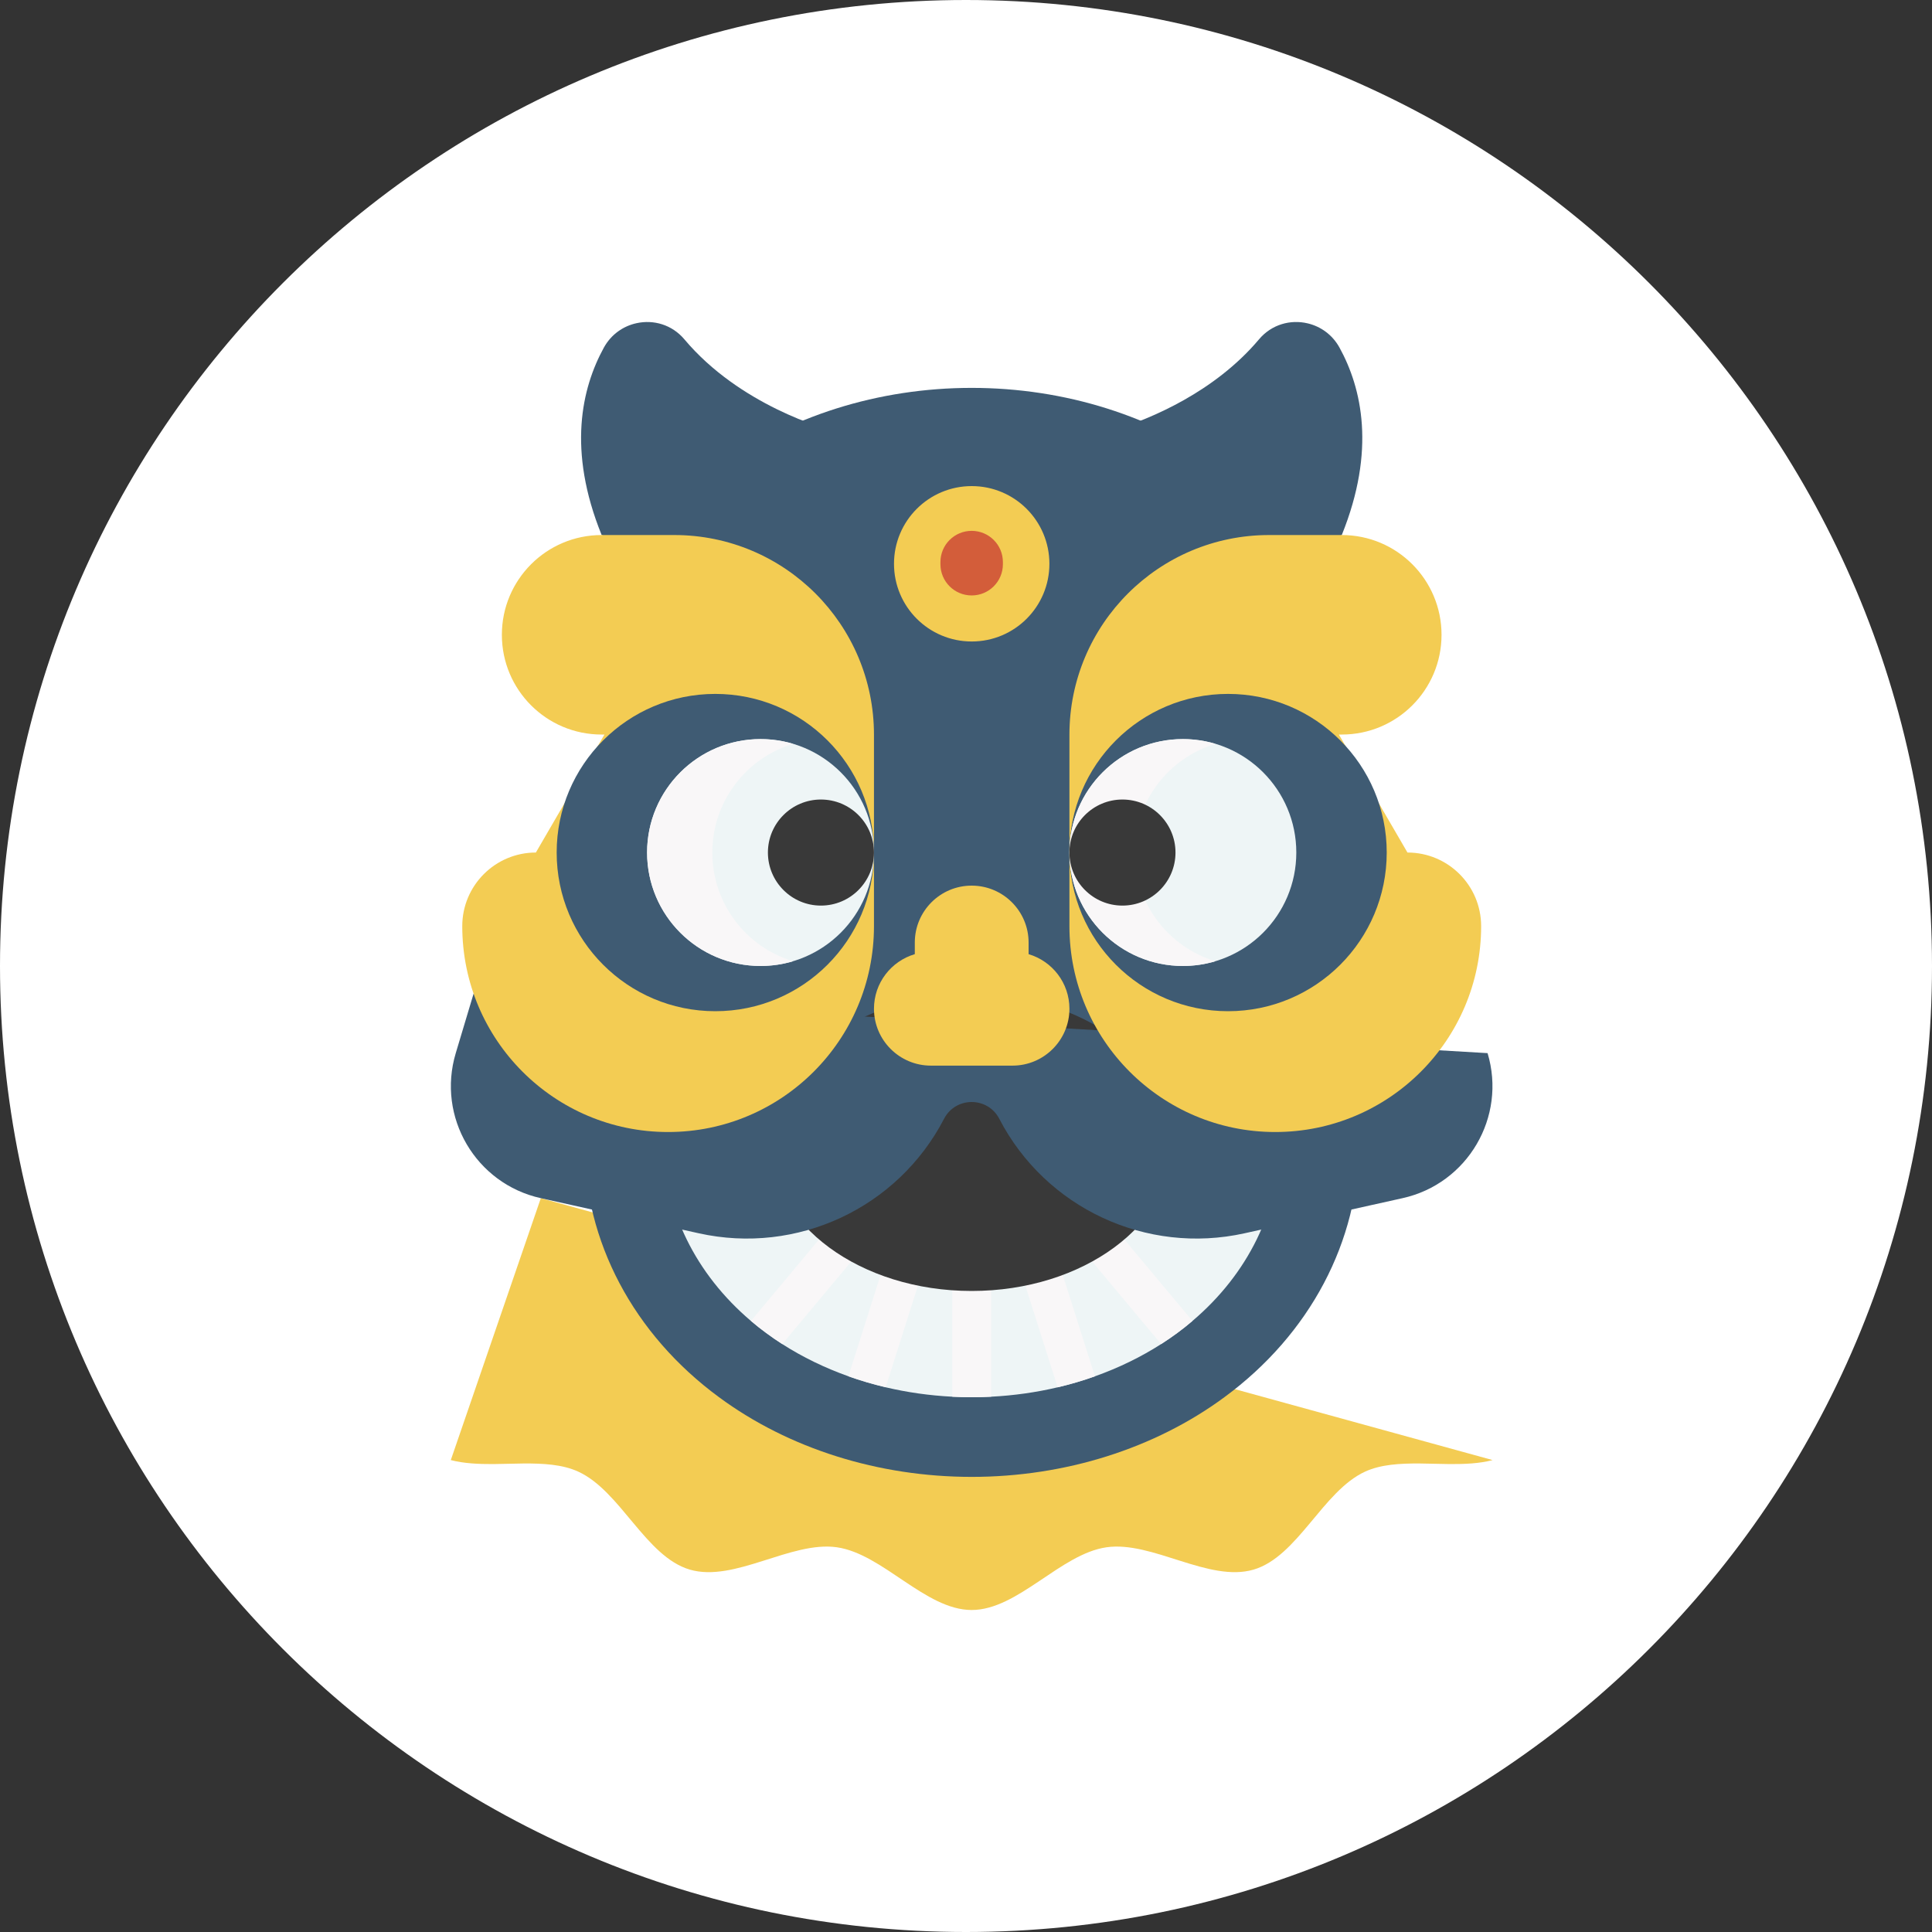 <?xml version="1.0" encoding="UTF-8"?><svg version="1.1" width="30px" height="30px" viewBox="0 0 30.0 30.0" xmlns="http://www.w3.org/2000/svg" xmlns:xlink="http://www.w3.org/1999/xlink"><rect x="0" y="0" width="30.0" height="30.0" fill="#333333" stroke="none"/><defs><clipPath id="i0"><path d="M2655,0 L2655,1581 L0,1581 L0,0 L2655,0 Z"></path></clipPath><clipPath id="i1"><path d="M15,0 C23.284,0 30,6.716 30,15 C30,23.284 23.284,30 15,30 C6.716,30 0,23.284 0,15 C0,6.716 6.716,0 15,0 Z"></path></clipPath><clipPath id="i2"><path d="M1.604,0.269 C2.461,1.288 3.776,1.66 3.998,1.717 L4.031,1.725 L2.193,4.056 L0.319,3.307 C-0.215,1.99 0.009,1.026 0.354,0.397 C0.468,0.191 0.657,0.062 0.863,0.018 C1.124,-0.039 1.411,0.04 1.604,0.269 Z"></path></clipPath><clipPath id="i3"><path d="M3.182,0.021 C3.382,0.068 3.566,0.196 3.677,0.398 C4.022,1.026 4.245,1.99 3.712,3.308 L1.47,4.633 L0.507,2.727 L0,1.725 L0.032,1.717 C0.054,1.712 0.085,1.704 0.124,1.692 L0.268,1.648 C0.739,1.495 1.732,1.094 2.427,0.269 C2.623,0.036 2.917,-0.042 3.182,0.021 Z"></path></clipPath><clipPath id="i4"><path d="M1.398,0 L16.177,4.067 C15.973,4.121 15.747,4.13 15.515,4.129 L15.05,4.12 C14.741,4.118 14.444,4.134 14.2,4.245 C13.541,4.545 13.152,5.567 12.465,5.768 C11.771,5.971 10.892,5.319 10.182,5.421 C9.468,5.523 8.807,6.395 8.088,6.395 C7.369,6.395 6.708,5.523 5.995,5.421 C5.284,5.319 4.405,5.971 3.712,5.768 C3.025,5.567 2.636,4.545 1.976,4.245 C1.732,4.134 1.435,4.118 1.127,4.12 L0.661,4.129 C0.429,4.13 0.203,4.12 0,4.067 L1.398,0 Z"></path></clipPath><clipPath id="i5"><path d="M6.016,0 C7.463,0 8.857,0.439 9.94,1.238 C11.269,2.216 12.031,3.658 12.031,5.192 C12.031,6.725 11.269,8.167 9.94,9.145 C8.857,9.944 7.463,10.383 6.016,10.383 C4.568,10.383 3.174,9.944 2.091,9.145 C0.762,8.167 0,6.725 0,5.192 C0,3.658 0.762,2.216 2.091,1.238 C3.175,0.439 4.568,0 6.016,0 Z"></path></clipPath><clipPath id="i6"><path d="M4.779,0 C5.964,0 7.097,0.354 7.97,0.996 C8.979,1.74 9.557,2.818 9.557,3.955 C9.557,4.999 9.068,5.994 8.206,6.725 C8.13,6.79 8.051,6.852 7.97,6.912 C7.889,6.972 7.805,7.029 7.72,7.084 C7.403,7.287 7.058,7.454 6.693,7.584 C6.505,7.652 6.311,7.708 6.114,7.755 C5.779,7.834 5.433,7.883 5.08,7.901 C4.98,7.907 4.88,7.909 4.779,7.909 C4.678,7.909 4.577,7.907 4.477,7.901 C4.124,7.883 3.778,7.834 3.443,7.755 C3.246,7.708 3.052,7.651 2.864,7.584 C2.499,7.454 2.154,7.287 1.837,7.084 C1.752,7.029 1.669,6.972 1.588,6.912 C1.506,6.852 1.427,6.79 1.351,6.725 C0.489,5.994 0,4.999 0,3.955 C0,2.818 0.579,1.74 1.588,0.996 C2.46,0.354 3.594,0 4.779,0 Z"></path></clipPath><clipPath id="i7"><path d="M0.604,0 L0.604,1.944 C0.503,1.949 0.403,1.952 0.302,1.952 C0.201,1.952 0.1,1.949 0,1.944 L0,0 L0.604,0 Z"></path></clipPath><clipPath id="i8"><path d="M0.575,0 L1.165,1.858 C0.977,1.926 0.784,1.982 0.586,2.029 L0,0.183 L0.575,0 Z"></path></clipPath><clipPath id="i9"><path d="M0.463,0 L1.723,1.507 C1.647,1.573 1.568,1.635 1.487,1.695 C1.405,1.755 1.322,1.812 1.237,1.867 L0,0.387 L0.463,0 Z"></path></clipPath><clipPath id="i10"><path d="M0.59,0 L1.165,0.183 L0.579,2.029 C0.382,1.983 0.188,1.926 0,1.859 L0.59,0 Z"></path></clipPath><clipPath id="i11"><path d="M1.26,0 L1.723,0.387 L0.486,1.866 C0.401,1.812 0.317,1.755 0.237,1.695 C0.155,1.635 0.076,1.573 0,1.507 L1.26,0 Z"></path></clipPath><clipPath id="i12"><path d="M5.831,0 C7.279,0 8.673,0.439 9.756,1.238 C10.631,1.882 11.26,2.727 11.588,3.667 C11.758,4.154 11.316,4.667 11.316,5.192 C11.316,6.726 11.085,8.167 9.756,9.146 C8.673,9.944 7.279,10.383 5.831,10.383 C5.172,10.383 4.524,10.292 3.912,10.117 C3.179,9.909 2.497,9.58 1.907,9.146 C0.578,8.167 0.289,6.726 0.289,5.192 C0.289,4.715 -0.111,4.248 0.03,3.8 C0.344,2.807 0.99,1.912 1.906,1.238 C2.99,0.439 4.384,0 5.831,0 Z"></path></clipPath><clipPath id="i13"><path d="M3.129,0 C4.858,0 6.259,1.032 6.259,2.305 C6.259,3.578 4.858,4.61 3.129,4.61 C1.401,4.61 0,3.578 0,2.305 C0,1.032 1.401,0 3.129,0 Z"></path></clipPath><clipPath id="i14"><path d="M0.353,0 L16.098,0.924 C16.396,1.916 15.788,2.952 14.778,3.176 L12.326,3.721 C10.8,4.06 9.236,3.331 8.516,1.944 C8.336,1.596 7.838,1.596 7.658,1.944 C6.938,3.331 5.374,4.06 3.848,3.721 L1.396,3.176 C0.386,2.952 -0.222,1.916 0.076,0.924 L0.353,0 Z"></path></clipPath><clipPath id="i15"><path d="M3.292,0 C5.005,0 6.393,1.388 6.393,3.101 L6.393,6.073 C6.393,7.839 4.962,9.27 3.196,9.27 C1.431,9.27 0,7.839 0,6.073 C0,5.442 0.512,4.93 1.143,4.93 L2.208,3.098 L2.164,3.098 C1.308,3.098 0.615,2.405 0.615,1.549 C0.615,0.694 1.308,0 2.164,0 Z"></path></clipPath><clipPath id="i16"><path d="M2.463,0 C3.824,0 4.927,1.103 4.927,2.463 C4.927,3.824 3.824,4.927 2.463,4.927 C1.103,4.927 0,3.824 0,2.463 C0,1.103 1.103,0 2.463,0 Z"></path></clipPath><clipPath id="i17"><path d="M1.762,0 C2.735,0 3.523,0.789 3.523,1.762 C3.523,2.735 2.735,3.523 1.762,3.523 C0.789,3.523 0,2.735 0,1.762 C0,0.789 0.789,0 1.762,0 Z"></path></clipPath><clipPath id="i18"><path d="M0.823,0 C1.278,0 1.647,0.369 1.647,0.823 C1.647,1.278 1.278,1.647 0.823,1.647 C0.369,1.647 0,1.278 0,0.823 C0,0.369 0.369,0 0.823,0 Z"></path></clipPath><clipPath id="i19"><path d="M4.229,0 C5.085,0 5.778,0.694 5.778,1.549 C5.778,2.405 5.085,3.098 4.229,3.098 L4.184,3.098 L5.249,4.93 C5.881,4.93 6.393,5.442 6.393,6.073 C6.393,7.839 4.962,9.27 3.196,9.27 C1.431,9.27 0,7.839 0,6.073 L0,3.101 C0,1.388 1.388,0 3.101,0 L4.229,0 Z"></path></clipPath><clipPath id="i20"><path d="M2.463,0 C3.824,0 4.927,1.103 4.927,2.463 C4.927,3.824 3.824,4.927 2.463,4.927 C1.103,4.927 0,3.824 0,2.463 C0,1.103 1.103,0 2.463,0 Z"></path></clipPath><clipPath id="i21"><path d="M1.762,0 C2.735,0 3.523,0.789 3.523,1.762 C3.523,2.735 2.735,3.523 1.762,3.523 C0.789,3.523 0,2.735 0,1.762 C0,0.789 0.789,0 1.762,0 Z"></path></clipPath><clipPath id="i22"><path d="M1.762,0 C1.938,0 2.108,0.026 2.268,0.074 C1.542,0.291 1.013,0.965 1.013,1.761 C1.013,2.558 1.542,3.232 2.268,3.449 C2.108,3.497 1.938,3.523 1.762,3.523 C0.789,3.523 0,2.734 0,1.761 C0,0.789 0.789,0 1.762,0 Z"></path></clipPath><clipPath id="i23"><path d="M1.762,0 C1.938,0 2.108,0.026 2.268,0.074 C1.542,0.291 1.013,0.965 1.013,1.761 C1.013,2.558 1.542,3.232 2.268,3.449 C2.108,3.497 1.938,3.523 1.762,3.523 C0.789,3.523 0,2.734 0,1.761 C0,0.789 0.789,0 1.762,0 Z"></path></clipPath><clipPath id="i24"><path d="M0.823,0 C1.278,0 1.647,0.369 1.647,0.823 C1.647,1.278 1.278,1.647 0.823,1.647 C0.369,1.647 0,1.278 0,0.823 C0,0.369 0.369,0 0.823,0 Z"></path></clipPath><clipPath id="i25"><path d="M1.517,0 C2.005,0 2.401,0.396 2.401,0.884 L2.401,1.064 C2.767,1.172 3.035,1.51 3.035,1.912 C3.035,2.399 2.639,2.795 2.151,2.795 L0.884,2.795 C0.396,2.795 0,2.399 0,1.912 C0,1.51 0.268,1.172 0.634,1.064 L0.634,0.884 C0.634,0.396 1.029,0 1.517,0 Z"></path></clipPath><clipPath id="i26"><path d="M1.207,0 C1.873,0 2.413,0.54 2.413,1.207 C2.413,1.873 1.873,2.413 1.207,2.413 C0.54,2.413 0,1.873 0,1.207 C0,0.54 0.54,0 1.207,0 Z"></path></clipPath><clipPath id="i27"><path d="M0.485,0 C0.753,0 0.97,0.217 0.97,0.485 L0.97,0.518 C0.97,0.786 0.753,1.003 0.485,1.003 C0.217,1.003 0,0.786 0,0.518 L0,0.485 C0,0.217 0.217,0 0.485,0 Z"></path></clipPath></defs><g transform="translate(-747.0 -470.0)"><g clip-path="url(#i0)"><g transform="translate(747.0 470)"><g clip-path="url(#i1)"><polygon points="0,0 30,0 30,30 0,30 0,0" stroke="none" fill="#FFFFFF"></polygon><g transform="translate(7.0 5.0)"><g transform="translate(2.023 0)"><g clip-path="url(#i2)"><polygon points="-2.22044605e-16,0 4.031,0 4.031,4.056 -2.22044605e-16,4.056 -2.22044605e-16,0" stroke="none" fill="#3F5B73"></polygon></g></g><g transform="translate(10.123 0.0)"><g clip-path="url(#i3)"><polygon points="0,0 4.031,0 4.031,4.633 0,4.633 0,0" stroke="none" fill="#3F5B73"></polygon></g></g><g transform="translate(0.0 13.605)"><g clip-path="url(#i4)"><polygon points="0,0 16.177,0 16.177,6.395 0,6.395 0,0" stroke="none" fill="#F3CC53"></polygon></g></g><g transform="translate(2.073 7.55)"><g clip-path="url(#i5)"><polygon points="0,0 12.031,0 12.031,10.383 0,10.383 0,0" stroke="none" fill="#3F5B73"></polygon></g></g><g transform="translate(3.31 8.787)"><g clip-path="url(#i6)"><polygon points="0,0 9.557,0 9.557,7.909 0,7.909 0,0" stroke="none" fill="#EEF5F6"></polygon></g></g><g transform="translate(4.661 14.004)"><g transform="translate(3.126 0.74)"><g clip-path="url(#i7)"><polygon points="0,0 0.604,0 0.604,1.952 0,1.952 0,0" stroke="none" fill="#F9F7F8"></polygon></g></g><g transform="translate(4.176 0.509)"><g clip-path="url(#i8)"><polygon points="0,0 1.165,0 1.165,2.029 0,2.029 0,0" stroke="none" fill="#F9F7F8"></polygon></g></g><g transform="translate(5.132 3.906249826146624e-05)"><g clip-path="url(#i9)"><polygon points="0,0 1.723,0 1.723,1.867 0,1.867 0,0" stroke="none" fill="#F9F7F8"></polygon></g></g><g transform="translate(1.513 0.508)"><g clip-path="url(#i10)"><polygon points="0,0 1.165,0 1.165,2.029 0,2.029 0,0" stroke="none" fill="#F9F7F8"></polygon></g></g><g transform=""><g clip-path="url(#i11)"><polygon points="0,0 1.723,0 1.723,1.866 0,1.866 0,0" stroke="none" fill="#F9F7F8"></polygon></g></g></g><g transform="translate(2.257 1.023)"><g clip-path="url(#i12)"><polygon points="-5.55111512e-17,0 11.627,0 11.627,10.383 -5.55111512e-17,10.383 -5.55111512e-17,0" stroke="none" fill="#3F5B73"></polygon></g></g><g transform="translate(4.959 10.436)"><g clip-path="url(#i13)"><polygon points="0,0 6.259,0 6.259,4.61 0,4.61 0,0" stroke="none" fill="#393939"></polygon></g></g><g transform="translate(0.001 10.429)"><g clip-path="url(#i14)"><polygon points="0,0 16.174,0 16.174,3.804 0,3.804 0,0" stroke="none" fill="#3F5B73"></polygon></g></g><g transform="translate(0.178 3.308)"><g clip-path="url(#i15)"><polygon points="0,0 6.393,0 6.393,9.27 0,9.27 0,0" stroke="none" fill="#F3CC53"></polygon></g><g transform="translate(1.466 2.467)"><g clip-path="url(#i16)"><polygon points="0,0 4.927,0 4.927,4.927 0,4.927 0,0" stroke="none" fill="#3F5B73"></polygon></g></g><g transform="translate(2.87 3.168)"><g clip-path="url(#i17)"><polygon points="0,0 3.523,0 3.523,3.523 0,3.523 0,0" stroke="none" fill="#EEF5F6"></polygon></g></g><g transform="translate(4.746 4.107)"><g clip-path="url(#i18)"><polygon points="0,0 1.647,0 1.647,1.647 0,1.647 0,0" stroke="none" fill="#393939"></polygon></g></g></g><g transform="translate(3.048 3.308)"><g transform="translate(6.558 0.0)"><g clip-path="url(#i19)"><polygon points="0,0 6.393,0 6.393,9.27 0,9.27 0,0" stroke="none" fill="#F3CC53"></polygon></g></g><g transform="translate(6.558 2.467)"><g clip-path="url(#i20)"><polygon points="0,0 4.927,0 4.927,4.927 0,4.927 0,0" stroke="none" fill="#3F5B73"></polygon></g></g><g transform="translate(6.558 3.168)"><g clip-path="url(#i21)"><polygon points="0,0 3.523,0 3.523,3.523 0,3.523 0,0" stroke="none" fill="#EEF5F6"></polygon></g></g><g transform="translate(0.0 3.169)"><g clip-path="url(#i22)"><polygon points="0,0 2.268,0 2.268,3.523 0,3.523 0,0" stroke="none" fill="#F9F7F8"></polygon></g></g><g transform="translate(6.558 3.169)"><g clip-path="url(#i23)"><polygon points="0,0 2.268,0 2.268,3.523 0,3.523 0,0" stroke="none" fill="#F9F7F8"></polygon></g></g><g transform="translate(6.558 4.107)"><g clip-path="url(#i24)"><polygon points="0,0 1.647,0 1.647,1.647 0,1.647 0,0" stroke="none" fill="#393939"></polygon></g></g></g><g transform="translate(6.571 8.752)"><g clip-path="url(#i25)"><polygon points="0,0 3.035,0 3.035,2.795 0,2.795 0,0" stroke="none" fill="#F3CC53"></polygon></g></g><g transform="translate(6.882 2.548)"><g clip-path="url(#i26)"><polygon points="0,0 2.413,0 2.413,2.413 0,2.413 0,0" stroke="none" fill="#F3CC53"></polygon></g></g><g transform="translate(7.603 3.243)"><g clip-path="url(#i27)"><polygon points="0,0 0.97,0 0.97,1.003 0,1.003 0,0" stroke="none" fill="#D35D3A"></polygon></g></g></g></g></g></g></g></svg>